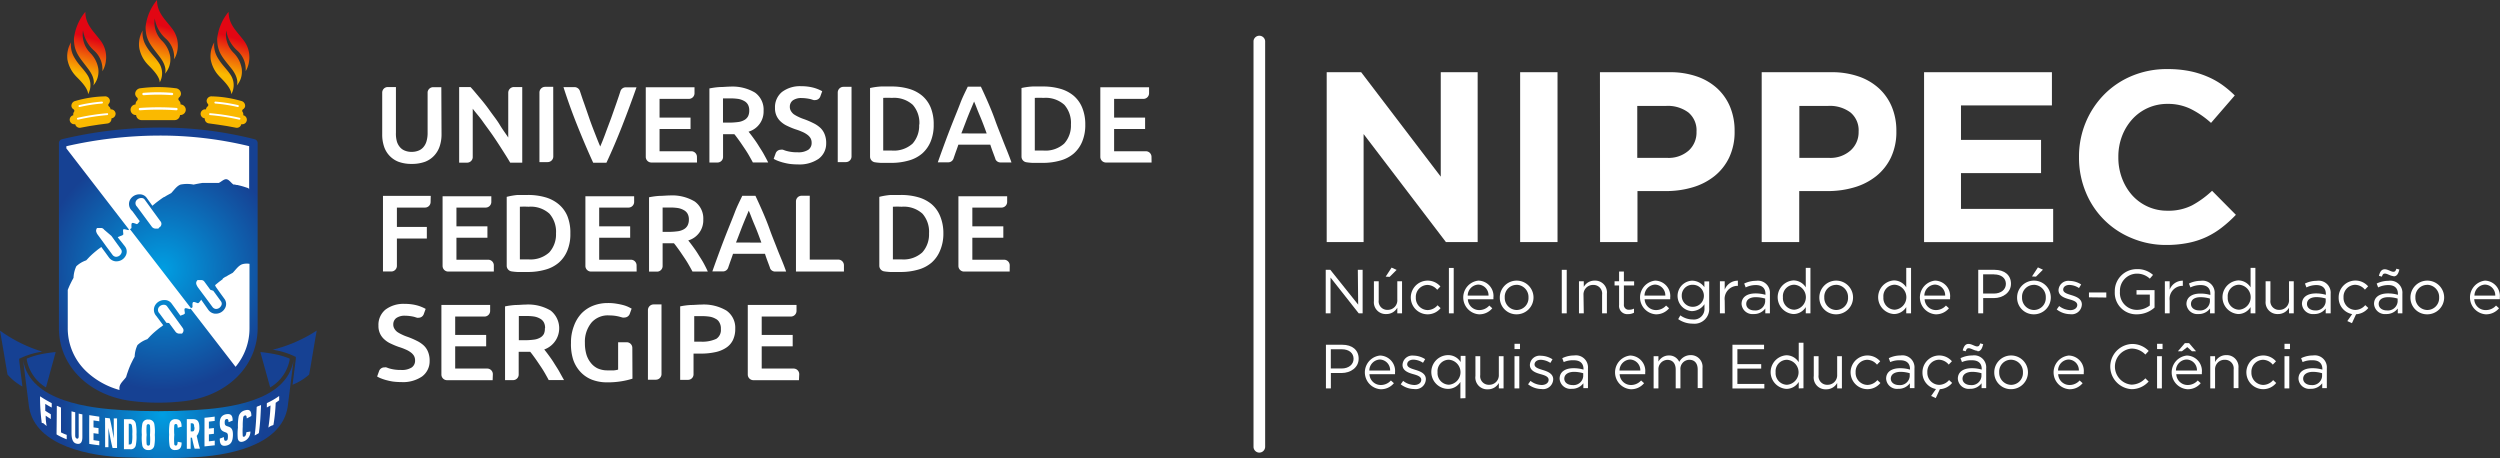 <svg xmlns="http://www.w3.org/2000/svg" xmlns:xlink="http://www.w3.org/1999/xlink" viewBox="0 0 359.03 65.79"><rect x="0" y="0" width="359.03" height="65.79" fill="#333333" stroke="none"/><defs><style>.cls-1{fill:#fff;}.cls-2{fill:url(#linear-gradient);}.cls-3{fill:url(#linear-gradient-2);}.cls-4{fill:url(#linear-gradient-3);}.cls-5{fill:url(#linear-gradient-4);}.cls-6{fill:url(#radial-gradient);}.cls-7{fill:#164193;}.cls-8{fill:url(#radial-gradient-2);}.cls-9{fill:#fab900;}.cls-10{fill:url(#linear-gradient-5);}.cls-11{fill:url(#linear-gradient-6);}</style><linearGradient id="linear-gradient" x1="21.23" y1="9.57" x2="23.2" y2="3.08" gradientUnits="userSpaceOnUse"><stop offset="0.11" stop-color="#fab900"/><stop offset="0.44" stop-color="#f17207"/><stop offset="0.91" stop-color="#e20613"/></linearGradient><linearGradient id="linear-gradient-2" x1="21.85" y1="9.75" x2="23.81" y2="3.27" xlink:href="#linear-gradient"/><linearGradient id="linear-gradient-3" x1="10.94" y1="11.27" x2="12.91" y2="4.79" xlink:href="#linear-gradient"/><linearGradient id="linear-gradient-4" x1="11.55" y1="11.46" x2="13.52" y2="4.97" xlink:href="#linear-gradient"/><radialGradient id="radial-gradient" cx="183.38" cy="194.12" r="28.88" gradientTransform="translate(-86.72 -77.79) scale(0.6)" gradientUnits="userSpaceOnUse"><stop offset="0" stop-color="#009ee2"/><stop offset="1" stop-color="#164193"/></radialGradient><radialGradient id="radial-gradient-2" cx="183.42" cy="228.8" r="24.47" xlink:href="#radial-gradient"/><linearGradient id="linear-gradient-5" x1="31.51" y1="11.27" x2="33.47" y2="4.79" xlink:href="#linear-gradient"/><linearGradient id="linear-gradient-6" x1="32.12" y1="11.46" x2="34.09" y2="4.97" xlink:href="#linear-gradient"/></defs><title>logo-nippec-ufs-branca</title><g id="Camada_2" data-name="Camada 2"><g id="Camada_1-2" data-name="Camada 1"><path class="cls-1" d="M180.86,65a.84.84,0,0,1-.84-.84V5.88a.84.84,0,0,1,1.67,0V64.17A.84.84,0,0,1,180.86,65Z"/><path class="cls-1" d="M63.41,19.26a5.34,5.34,0,0,1-.25,1.7,3.65,3.65,0,0,1-.78,1.36,3.52,3.52,0,0,1-1.33.91,5.49,5.49,0,0,1-1.92.31,5.34,5.34,0,0,1-1.91-.31A3.51,3.51,0,0,1,55.14,21a5.33,5.33,0,0,1-.25-1.7v-6a.8.8,0,0,1,.8-.8h1.17v6.56A4.17,4.17,0,0,0,57,20.33a2.21,2.21,0,0,0,.47.84,1.73,1.73,0,0,0,.72.48,2.43,2.43,0,0,0,.92.16,2.56,2.56,0,0,0,.94-.16,1.73,1.73,0,0,0,.72-.48,2.21,2.21,0,0,0,.47-.84,4.17,4.17,0,0,0,.17-1.25V13.22a.81.81,0,0,1,.8-.7h1.17Z"/><path class="cls-1" d="M75,23.36H73.27c-.34-.59-.75-1.23-1.19-1.92s-.89-1.38-1.36-2.06-1-1.37-1.44-2-1-1.23-1.39-1.77v7a.81.81,0,0,1-.81.75H65.94V12.5h1.63c.42.44.86,1,1.34,1.56s1,1.22,1.45,1.86,1,1.31,1.41,2,.86,1.27,1.22,1.83V13.31a.82.82,0,0,1,.81-.81H75Z"/><path class="cls-1" d="M79.46,22.47a.81.81,0,0,1-.81.81H77.47v-10a.82.82,0,0,1,.81-.81h1.17Z"/><path class="cls-1" d="M89.36,18.06c-.72,1.84-1.48,3.63-2.27,5.31H85.19c-.78-1.69-1.53-3.47-2.27-5.31s-1.41-3.7-2-5.55H82.5a.83.83,0,0,1,.77.53c.19.56.37,1.13.58,1.7.27.77.53,1.52.78,2.25s.53,1.45.8,2.14.52,1.33.77,1.91c.25-.58.5-1.2.75-1.89s.53-1.41.8-2.14l.8-2.27c.19-.56.39-1.13.56-1.67a.05.05,0,0,0,0,0,.8.8,0,0,1,.77-.53h1.53C90.77,14.36,90.08,16.22,89.36,18.06Z"/><path class="cls-1" d="M100.1,23.34H93.55a.81.81,0,0,1-.81-.81v-10h7v.86a.81.81,0,0,1-.78.81H94.72v2.69h4.45v1.64H94.72v3.19h4.59a.81.81,0,0,1,.78.81Z"/><path class="cls-1" d="M110.32,23.33h-2.2c-.19-.36-.41-.75-.63-1.13s-.47-.75-.7-1.09-.47-.7-.69-1-.44-.61-.64-.84l-.37,0h-1.25v3.27a.8.8,0,0,1-.8.8h-1.16V12.7a11,11,0,0,1,1.53-.2c.53,0,1-.06,1.44-.06a6.33,6.33,0,0,1,3.58.86,3,3,0,0,1,1.23,2.61,3,3,0,0,1-2.16,3c.19.23.41.52.66.86s.52.72.77,1.13.52.8.75,1.22S110.13,22.94,110.32,23.33Zm-2.72-7.44a1.67,1.67,0,0,0-.17-.83,1.32,1.32,0,0,0-.55-.55,2.6,2.6,0,0,0-.83-.3,7.4,7.4,0,0,0-1.06-.08c-.41,0-.8,0-1.16,0v3.48h.86a9.84,9.84,0,0,0,1.27-.08,2.39,2.39,0,0,0,.91-.28,1.36,1.36,0,0,0,.56-.55A1.79,1.79,0,0,0,107.6,15.89Z"/><path class="cls-1" d="M117.56,22.81a4.85,4.85,0,0,1-3,.8,9.32,9.32,0,0,1-1.22-.08,9.53,9.53,0,0,1-1-.22c-.28-.08-.53-.17-.73-.25a3.67,3.67,0,0,1-.5-.25l.28-.78a.8.8,0,0,1,.77-.53.73.73,0,0,1,.27,0l.39.14a5.66,5.66,0,0,0,1.73.23,2.6,2.6,0,0,0,1.53-.36,1.17,1.17,0,0,0,.48-1,1.33,1.33,0,0,0-.16-.67,1.75,1.75,0,0,0-.47-.5,3.38,3.38,0,0,0-.75-.42q-.42-.19-1-.37a11,11,0,0,1-1.08-.45,3.46,3.46,0,0,1-.92-.59,2.52,2.52,0,0,1-.88-2,2.83,2.83,0,0,1,1-2.3,4.29,4.29,0,0,1,2.77-.83,6.78,6.78,0,0,1,1.78.22,5.71,5.71,0,0,1,1.23.5l-.28.77,0,0a.78.78,0,0,1-.73.5.57.57,0,0,1-.23,0h0s0,0,0,0l-.42-.13a6,6,0,0,0-1.3-.16,2.09,2.09,0,0,0-1.25.33,1.12,1.12,0,0,0-.44.92,1.11,1.11,0,0,0,.16.61,1.62,1.62,0,0,0,.41.47,4.9,4.9,0,0,0,.64.36,6.08,6.08,0,0,0,.8.33,11.5,11.5,0,0,1,1.36.58,4.09,4.09,0,0,1,1,.67,2.54,2.54,0,0,1,.63.94,3.27,3.27,0,0,1,.22,1.3A2.71,2.71,0,0,1,117.56,22.81Z"/><path class="cls-1" d="M122.29,22.47a.81.81,0,0,1-.81.81h-1.17v-10a.82.82,0,0,1,.81-.81h1.17Z"/><path class="cls-1" d="M134.09,17.89a6.12,6.12,0,0,1-.44,2.44,4.63,4.63,0,0,1-1.23,1.73,5,5,0,0,1-1.94,1,9,9,0,0,1-2.5.33c-.44,0-.94,0-1.48,0a7.93,7.93,0,0,1-.88-.09h0a.82.82,0,0,1-.67-.8V12.64a10,10,0,0,1,1.59-.22q.84,0,1.5,0a8.84,8.84,0,0,1,2.48.33,5.21,5.21,0,0,1,1.92,1,4.46,4.46,0,0,1,1.23,1.72A6.31,6.31,0,0,1,134.09,17.89Zm-2.06,0a3.94,3.94,0,0,0-.94-2.83,4,4,0,0,0-3-1,11.39,11.39,0,0,0-1.25,0v7.56l.45,0,.77,0a4,4,0,0,0,3-1A3.85,3.85,0,0,0,132,17.89Z"/><path class="cls-1" d="M145.26,23.33h-1.58a.8.8,0,0,1-.7-.41l-.09-.27-.22-.59c-.16-.42-.31-.84-.45-1.28h-4.59c-.14.44-.3.86-.45,1.28-.08.25-.17.48-.25.73v0a.8.8,0,0,1-.7.52h-1.55c.41-1.16.8-2.23,1.16-3.2s.73-1.92,1.08-2.8.7-1.72,1-2.52.7-1.58,1.06-2.34h1.89c.36.77.72,1.55,1.06,2.34s.69,1.64,1,2.52.7,1.81,1.08,2.8S144.86,22.17,145.26,23.33Zm-3.56-4.16c-.33-.92-.66-1.8-1-2.59s-.58-1.49-.81-2c-.23.56-.52,1.23-.83,2s-.63,1.66-1,2.58Z"/><path class="cls-1" d="M155.86,17.89a6.12,6.12,0,0,1-.44,2.44,4.63,4.63,0,0,1-1.23,1.73,5,5,0,0,1-1.94,1,9,9,0,0,1-2.5.33c-.44,0-.94,0-1.48,0a7.93,7.93,0,0,1-.88-.09h0a.82.82,0,0,1-.69-.8V12.64a10,10,0,0,1,1.59-.22q.84,0,1.5,0a8.84,8.84,0,0,1,2.48.33,5.21,5.21,0,0,1,1.92,1,4.46,4.46,0,0,1,1.23,1.72A6.31,6.31,0,0,1,155.86,17.89Zm-2.06,0a3.94,3.94,0,0,0-.94-2.83,4,4,0,0,0-3-1,11.39,11.39,0,0,0-1.25,0v7.56l.45,0,.77,0a4,4,0,0,0,3-1A3.85,3.85,0,0,0,153.8,17.89Z"/><path class="cls-1" d="M165.38,23.34h-6.55a.81.81,0,0,1-.81-.81v-10h7v.86a.81.81,0,0,1-.78.81H160v2.69h4.45v1.64H160v3.19h4.59a.81.81,0,0,1,.78.81Z"/><path class="cls-1" d="M61.84,29a.8.8,0,0,1-.8.81H57v2.78H61.3v1.67H57v3.92a.81.81,0,0,1-.81.81H55V28.13h6.86Z"/><path class="cls-1" d="M70.92,39H64.37a.81.81,0,0,1-.81-.81v-10h7V29a.81.81,0,0,1-.78.81H65.55v2.69H70v1.64H65.55V37.3h4.59a.81.81,0,0,1,.78.81Z"/><path class="cls-1" d="M81.91,33.52A6.12,6.12,0,0,1,81.47,36a4.63,4.63,0,0,1-1.23,1.73,5,5,0,0,1-1.94,1,9,9,0,0,1-2.5.33c-.44,0-.94,0-1.48,0a7.93,7.93,0,0,1-.88-.09h0a.82.82,0,0,1-.67-.8V28.27A10,10,0,0,1,74.33,28q.84,0,1.5,0a8.84,8.84,0,0,1,2.48.33,5.21,5.21,0,0,1,1.92,1A4.46,4.46,0,0,1,81.47,31,6.31,6.31,0,0,1,81.91,33.52Zm-2.06,0a3.94,3.94,0,0,0-.94-2.83,4,4,0,0,0-3-1,11.39,11.39,0,0,0-1.25,0v7.56l.45,0,.77,0a4,4,0,0,0,3-1A3.85,3.85,0,0,0,79.85,33.52Z"/><path class="cls-1" d="M91.43,39H84.88a.81.81,0,0,1-.81-.81v-10h7V29a.81.81,0,0,1-.78.81H86.05v2.69H90.5v1.64H86.05V37.3h4.59a.81.81,0,0,1,.78.81Z"/><path class="cls-1" d="M101.65,39h-2.2c-.19-.36-.41-.75-.63-1.13s-.47-.75-.7-1.09-.47-.7-.69-1-.44-.61-.64-.84l-.37,0H95.16v3.27a.8.8,0,0,1-.8.8H93.21V28.33a11,11,0,0,1,1.53-.2c.53,0,1-.06,1.44-.06a6.33,6.33,0,0,1,3.58.86A3,3,0,0,1,101,31.53a3,3,0,0,1-2.16,3c.19.23.41.52.66.86s.52.72.77,1.13.52.8.75,1.22S101.46,38.57,101.65,39Zm-2.72-7.44a1.67,1.67,0,0,0-.17-.83,1.32,1.32,0,0,0-.55-.55,2.6,2.6,0,0,0-.83-.3,7.4,7.4,0,0,0-1.06-.08c-.41,0-.8,0-1.16,0V33.3H96a9.84,9.84,0,0,0,1.27-.08,2.39,2.39,0,0,0,.91-.28,1.36,1.36,0,0,0,.56-.55A1.79,1.79,0,0,0,98.93,31.52Z"/><path class="cls-1" d="M112.9,39h-1.58a.8.8,0,0,1-.7-.41l-.09-.27-.22-.59c-.16-.42-.31-.84-.45-1.28h-4.59c-.14.44-.3.86-.45,1.28-.08.25-.17.48-.25.73v0a.8.8,0,0,1-.7.52H102.3c.41-1.16.8-2.23,1.16-3.2s.73-1.92,1.08-2.8.7-1.72,1-2.52.7-1.58,1.06-2.34h1.89c.36.77.72,1.55,1.06,2.34s.69,1.64,1,2.52.7,1.81,1.08,2.8S112.49,37.8,112.9,39Zm-3.56-4.16c-.33-.92-.66-1.8-1-2.59s-.58-1.49-.81-2c-.23.56-.52,1.23-.83,2s-.63,1.66-1,2.58Z"/><path class="cls-1" d="M121.2,39h-6.89V28.92a.81.81,0,0,1,.81-.81h1.17v9.17h4.13a.82.82,0,0,1,.78.81Z"/><path class="cls-1" d="M135.48,33.52A6.12,6.12,0,0,1,135,36a4.63,4.63,0,0,1-1.23,1.73,5,5,0,0,1-1.94,1,9,9,0,0,1-2.5.33c-.44,0-.94,0-1.48,0a7.93,7.93,0,0,1-.88-.09h0a.82.82,0,0,1-.69-.8V28.27A10,10,0,0,1,127.9,28q.84,0,1.5,0a8.84,8.84,0,0,1,2.48.33,5.21,5.21,0,0,1,1.92,1A4.46,4.46,0,0,1,135,31,6.31,6.31,0,0,1,135.48,33.52Zm-2.06,0a3.94,3.94,0,0,0-.94-2.83,4,4,0,0,0-3-1,11.39,11.39,0,0,0-1.25,0v7.56l.45,0,.77,0a4,4,0,0,0,3-1A3.85,3.85,0,0,0,133.42,33.52Z"/><path class="cls-1" d="M145,39h-6.55a.81.81,0,0,1-.81-.81v-10h7V29a.81.81,0,0,1-.78.81h-4.22v2.69h4.45v1.64h-4.45V37.3h4.59a.81.81,0,0,1,.78.81Z"/><path class="cls-1" d="M60.61,54.07a4.85,4.85,0,0,1-3,.8,9.32,9.32,0,0,1-1.22-.08,9.53,9.53,0,0,1-1-.22c-.28-.08-.53-.17-.73-.25a3.67,3.67,0,0,1-.5-.25l.28-.78a.8.8,0,0,1,.77-.53.73.73,0,0,1,.27,0l.39.14a5.66,5.66,0,0,0,1.73.23,2.6,2.6,0,0,0,1.53-.36,1.17,1.17,0,0,0,.48-1,1.33,1.33,0,0,0-.16-.67,1.75,1.75,0,0,0-.47-.5,3.38,3.38,0,0,0-.75-.42q-.42-.19-1-.37a11,11,0,0,1-1.08-.45,3.46,3.46,0,0,1-.92-.59,2.52,2.52,0,0,1-.88-2,2.83,2.83,0,0,1,1-2.3,4.29,4.29,0,0,1,2.77-.83,6.78,6.78,0,0,1,1.78.22,5.71,5.71,0,0,1,1.23.5l-.28.77,0,0a.78.78,0,0,1-.73.5.57.57,0,0,1-.23,0h0s0,0,0,0l-.42-.13a6,6,0,0,0-1.3-.16,2.09,2.09,0,0,0-1.25.33,1.12,1.12,0,0,0-.44.92,1.11,1.11,0,0,0,.16.61,1.62,1.62,0,0,0,.41.47,4.9,4.9,0,0,0,.64.36,6.08,6.08,0,0,0,.8.33,11.5,11.5,0,0,1,1.36.58,4.09,4.09,0,0,1,1,.67,2.54,2.54,0,0,1,.63.94,3.27,3.27,0,0,1,.22,1.3A2.71,2.71,0,0,1,60.61,54.07Z"/><path class="cls-1" d="M70.75,54.6H64.2a.81.81,0,0,1-.81-.81v-10h7v.86a.81.81,0,0,1-.78.81H65.37V48.1h4.45v1.64H65.37v3.19H70a.81.81,0,0,1,.78.81Z"/><path class="cls-1" d="M81,54.58h-2.2c-.19-.36-.41-.75-.63-1.13s-.47-.75-.7-1.09-.47-.7-.69-1-.44-.61-.64-.84l-.37,0H74.49v3.27a.8.8,0,0,1-.8.8H72.53V44a11,11,0,0,1,1.53-.2c.53,0,1-.06,1.44-.06a6.33,6.33,0,0,1,3.58.86,3.24,3.24,0,0,1-.92,5.59c.19.23.41.52.66.86s.52.72.77,1.13.52.8.75,1.22S80.78,54.19,81,54.58Zm-2.72-7.44a1.67,1.67,0,0,0-.17-.83,1.32,1.32,0,0,0-.55-.55,2.6,2.6,0,0,0-.83-.3,7.4,7.4,0,0,0-1.06-.08c-.41,0-.8,0-1.16,0v3.48h.86a9.84,9.84,0,0,0,1.27-.08,2.39,2.39,0,0,0,.91-.28,1.36,1.36,0,0,0,.56-.55A1.79,1.79,0,0,0,78.25,47.15Z"/><path class="cls-1" d="M90.83,54.38a10.59,10.59,0,0,1-1.38.34,12.11,12.11,0,0,1-2.25.19,6,6,0,0,1-2.16-.37,4.49,4.49,0,0,1-1.66-1.11,4.85,4.85,0,0,1-1.06-1.77A7.23,7.23,0,0,1,82,49.24a6.5,6.5,0,0,1,.42-2.42A5.21,5.21,0,0,1,83.52,45a4.74,4.74,0,0,1,1.69-1.11,5.78,5.78,0,0,1,2.08-.37,7,7,0,0,1,1.34.11,9.33,9.33,0,0,1,1,.22,4.55,4.55,0,0,1,.69.27l.39.2-.28.78,0,0a.82.82,0,0,1-.75.5.76.76,0,0,1-.28,0L89,45.49a5.65,5.65,0,0,0-1.47-.19,3.13,3.13,0,0,0-2.56,1A4.3,4.3,0,0,0,84,49.24a5.75,5.75,0,0,0,.2,1.61,3.5,3.5,0,0,0,.64,1.25,2.8,2.8,0,0,0,1,.81,3.44,3.44,0,0,0,1.45.28c.34,0,.64,0,.89,0a3.35,3.35,0,0,0,.59-.11V49.15H90a.81.81,0,0,1,.81.81Z"/><path class="cls-1" d="M95,53.72a.81.81,0,0,1-.81.81H93.05v-10a.82.82,0,0,1,.81-.81H95Z"/><path class="cls-1" d="M105.59,47.22a3.62,3.62,0,0,1-.34,1.63,2.77,2.77,0,0,1-1,1.11,4.44,4.44,0,0,1-1.56.62,9.42,9.42,0,0,1-2.09.2h-1v3a.79.79,0,0,1-.8.77H97.68V44a10.13,10.13,0,0,1,1.52-.2c.55,0,1.06-.06,1.53-.06a6.39,6.39,0,0,1,3.59.86A3,3,0,0,1,105.59,47.22Zm-2.06,0a1.69,1.69,0,0,0-.2-.88,1.23,1.23,0,0,0-.56-.56,2.57,2.57,0,0,0-.84-.3,7.35,7.35,0,0,0-1-.08c-.5,0-.91,0-1.23,0v3.67h1a4.75,4.75,0,0,0,2.17-.41A1.5,1.5,0,0,0,103.52,47.21Z"/><path class="cls-1" d="M114.74,54.6H108.2a.81.81,0,0,1-.81-.81v-10h7v.86a.81.81,0,0,1-.78.81h-4.22V48.1h4.45v1.64h-4.45v3.19H114a.81.81,0,0,1,.78.81Z"/><path class="cls-1" d="M190.53,10.37h4.95l11.43,15v-15h5.3V34.76h-4.56L195.83,19.25V34.76h-5.3Z"/><path class="cls-1" d="M218.31,10.37h5.37V34.76h-5.37Z"/><path class="cls-1" d="M229.77,10.37h10a11.73,11.73,0,0,1,3.92.61,8.32,8.32,0,0,1,2.93,1.72,7.54,7.54,0,0,1,1.85,2.67,8.86,8.86,0,0,1,.64,3.43v.07a8.55,8.55,0,0,1-.77,3.73,7.61,7.61,0,0,1-2.11,2.68,9.13,9.13,0,0,1-3.14,1.62,13.29,13.29,0,0,1-3.85.54h-4.08v7.32h-5.37Zm9.62,12.3a4.36,4.36,0,0,0,3.14-1.06A3.49,3.49,0,0,0,243.64,19V18.9a3.33,3.33,0,0,0-1.17-2.75,4.94,4.94,0,0,0-3.19-.94h-4.15v7.46Z"/><path class="cls-1" d="M253,10.37h10a11.73,11.73,0,0,1,3.92.61,8.32,8.32,0,0,1,2.93,1.72,7.54,7.54,0,0,1,1.85,2.67,8.86,8.86,0,0,1,.64,3.43v.07a8.55,8.55,0,0,1-.77,3.73,7.61,7.61,0,0,1-2.11,2.68,9.13,9.13,0,0,1-3.14,1.62,13.29,13.29,0,0,1-3.85.54h-4.08v7.32H253Zm9.62,12.3a4.36,4.36,0,0,0,3.14-1.06A3.49,3.49,0,0,0,266.92,19V18.9a3.33,3.33,0,0,0-1.17-2.75,4.94,4.94,0,0,0-3.19-.94h-4.15v7.46Z"/><path class="cls-1" d="M276.32,10.37h18.36v4.77H281.62v4.95h11.5v4.77h-11.5V30h13.24v4.77H276.32Z"/><path class="cls-1" d="M311.1,35.18a12.63,12.63,0,0,1-5-1,12,12,0,0,1-6.59-6.66,12.85,12.85,0,0,1-.94-4.91v-.07a12.72,12.72,0,0,1,.94-4.9,12.58,12.58,0,0,1,2.61-4,12.11,12.11,0,0,1,4-2.72,13,13,0,0,1,5.16-1,16.15,16.15,0,0,1,3.12.28A13,13,0,0,1,317,11a11.14,11.14,0,0,1,2.13,1.18,14.41,14.41,0,0,1,1.81,1.53l-3.41,3.94a12.94,12.94,0,0,0-2.91-2,7.41,7.41,0,0,0-3.33-.73,6.8,6.8,0,0,0-2.84.59,6.72,6.72,0,0,0-2.25,1.64,7.63,7.63,0,0,0-1.46,2.42,8.23,8.23,0,0,0-.52,2.94v.07a8.37,8.37,0,0,0,.52,3A7.75,7.75,0,0,0,306.17,28a6.71,6.71,0,0,0,5.1,2.26,7.47,7.47,0,0,0,3.54-.77,13.72,13.72,0,0,0,2.87-2.09l3.42,3.45a17.66,17.66,0,0,1-2,1.81A11.59,11.59,0,0,1,316.94,34a11.46,11.46,0,0,1-2.63.87A15.88,15.88,0,0,1,311.1,35.18Z"/><path class="cls-1" d="M195,38.75h.69V45h-.56l-4.05-5.14V45h-.69V38.75h.66l4,5Z"/><path class="cls-1" d="M200.67,40.39h.68V45h-.68v-.81a1.77,1.77,0,0,1-1.59.91,1.69,1.69,0,0,1-1.77-1.86V40.39H198V43.1a1.23,1.23,0,0,0,1.28,1.4A1.37,1.37,0,0,0,200.67,43ZM199,39.73l.85-1.3.72.33-1,1Z"/><path class="cls-1" d="M205,45.14a2.42,2.42,0,1,1,1.86-4l-.46.48a1.87,1.87,0,0,0-1.41-.7,1.71,1.71,0,0,0-1.66,1.8,1.73,1.73,0,0,0,1.7,1.81,1.91,1.91,0,0,0,1.42-.69l.44.41A2.39,2.39,0,0,1,205,45.14Z"/><path class="cls-1" d="M208.08,45V38.48h.69V45Z"/><path class="cls-1" d="M212.42,44.53a1.92,1.92,0,0,0,1.46-.65l.43.39a2.39,2.39,0,0,1-1.91.87,2.43,2.43,0,0,1-.09-4.84,2.21,2.21,0,0,1,2.16,2.46,1.87,1.87,0,0,1,0,.22h-3.67A1.62,1.62,0,0,0,212.42,44.53Zm1.35-2.08a1.53,1.53,0,0,0-1.48-1.58,1.6,1.6,0,0,0-1.51,1.58Z"/><path class="cls-1" d="M217.79,45.14a2.38,2.38,0,0,1-2.4-2.41,2.42,2.42,0,1,1,2.4,2.41Zm0-4.23a1.7,1.7,0,0,0-1.69,1.8,1.74,1.74,0,0,0,1.71,1.81,1.71,1.71,0,0,0,1.7-1.79A1.75,1.75,0,0,0,217.79,40.9Z"/><path class="cls-1" d="M225,38.75V45h-.71V38.75Z"/><path class="cls-1" d="M227.45,45h-.69V40.39h.69v.81A1.75,1.75,0,0,1,229,40.3a1.69,1.69,0,0,1,1.77,1.86V45h-.69V42.32a1.24,1.24,0,0,0-1.28-1.4,1.36,1.36,0,0,0-1.39,1.45Z"/><path class="cls-1" d="M233.21,43.71a.69.69,0,0,0,.78.77,1.45,1.45,0,0,0,.67-.16v.59a1.74,1.74,0,0,1-.83.2,1.18,1.18,0,0,1-1.31-1.31V41h-.65v-.61h.65V39h.69v1.4h1.47V41h-1.47Z"/><path class="cls-1" d="M237.81,44.53a1.92,1.92,0,0,0,1.46-.65l.43.39a2.39,2.39,0,0,1-1.91.87,2.43,2.43,0,0,1-.09-4.84,2.21,2.21,0,0,1,2.16,2.46,1.87,1.87,0,0,1,0,.22h-3.67A1.62,1.62,0,0,0,237.81,44.53Zm1.35-2.08a1.53,1.53,0,0,0-1.48-1.58,1.6,1.6,0,0,0-1.51,1.58Z"/><path class="cls-1" d="M243.12,46.48a3.63,3.63,0,0,1-2.11-.65l.31-.54a3,3,0,0,0,1.78.59,1.52,1.52,0,0,0,1.68-1.65v-.55a2.2,2.2,0,0,1-1.82,1,2.19,2.19,0,0,1,0-4.37,2.17,2.17,0,0,1,1.81.93v-.83h.69v3.83A2.11,2.11,0,0,1,243.12,46.48Zm0-5.58a1.53,1.53,0,0,0-1.6,1.57,1.56,1.56,0,0,0,1.6,1.59,1.58,1.58,0,1,0,0-3.16Z"/><path class="cls-1" d="M247.71,45H247V40.39h.69V41.6a2,2,0,0,1,1.89-1.29v.74h-.05a1.87,1.87,0,0,0-1.84,2.12Z"/><path class="cls-1" d="M250.7,41.28l-.21-.56a3.83,3.83,0,0,1,1.69-.39,1.73,1.73,0,0,1,2,1.86V45h-.66v-.7a2,2,0,0,1-1.68.8,1.56,1.56,0,0,1-1.73-1.45c0-1,.81-1.51,2-1.51a4.93,4.93,0,0,1,1.43.2V42.2c0-.83-.51-1.26-1.38-1.26A3.23,3.23,0,0,0,250.7,41.28Zm.08,2.37c0,.59.54.93,1.17.93a1.4,1.4,0,0,0,1.55-1.25v-.45a4.83,4.83,0,0,0-1.36-.2C251.26,42.68,250.78,43.06,250.78,43.65Z"/><path class="cls-1" d="M259.33,45V44.1a2.08,2.08,0,0,1-1.77,1,2.42,2.42,0,0,1,0-4.83,2.09,2.09,0,0,1,1.77,1v-2.8H260V45Zm-1.65-4.11a1.64,1.64,0,0,0-1.63,1.79,1.67,1.67,0,0,0,1.63,1.8,1.8,1.8,0,0,0,0-3.59Z"/><path class="cls-1" d="M263.68,45.14a2.38,2.38,0,0,1-2.4-2.41,2.42,2.42,0,1,1,2.4,2.41Zm0-4.23a1.7,1.7,0,0,0-1.69,1.8,1.74,1.74,0,0,0,1.71,1.81,1.71,1.71,0,0,0,1.7-1.79A1.75,1.75,0,0,0,263.68,40.9Z"/><path class="cls-1" d="M273.76,45V44.1a2.08,2.08,0,0,1-1.77,1,2.42,2.42,0,0,1,0-4.83,2.09,2.09,0,0,1,1.77,1v-2.8h.69V45Zm-1.65-4.11a1.64,1.64,0,0,0-1.63,1.79,1.67,1.67,0,0,0,1.63,1.8,1.8,1.8,0,0,0,0-3.59Z"/><path class="cls-1" d="M278,44.53a1.92,1.92,0,0,0,1.46-.65l.43.39a2.39,2.39,0,0,1-1.91.87,2.43,2.43,0,0,1-.09-4.84,2.21,2.21,0,0,1,2.16,2.46,1.87,1.87,0,0,1,0,.22H276.4A1.62,1.62,0,0,0,278,44.53Zm1.35-2.08a1.53,1.53,0,0,0-1.48-1.58,1.6,1.6,0,0,0-1.51,1.58Z"/><path class="cls-1" d="M286.33,42.81h-1.52V45h-.71V38.75h2.35c1.42,0,2.35.75,2.35,2S287.67,42.81,286.33,42.81Zm.06-3.41h-1.59v2.76h1.55c1,0,1.72-.56,1.72-1.39S287.41,39.41,286.39,39.41Z"/><path class="cls-1" d="M292.08,45.14a2.38,2.38,0,0,1-2.4-2.41,2.42,2.42,0,1,1,2.4,2.41Zm0-4.23a1.7,1.7,0,0,0-1.69,1.8,1.74,1.74,0,0,0,1.71,1.81,1.71,1.71,0,0,0,1.7-1.79A1.75,1.75,0,0,0,292.08,40.9Zm-.26-1.21.85-1.3.72.33-1,1Z"/><path class="cls-1" d="M297.29,45.12a3.19,3.19,0,0,1-1.92-.68l.35-.49a2.71,2.71,0,0,0,1.6.59c.56,0,1-.29,1-.74v0c0-.47-.55-.65-1.16-.82s-1.53-.46-1.53-1.31v0a1.4,1.4,0,0,1,1.58-1.33,3.17,3.17,0,0,1,1.67.51l-.31.52a2.62,2.62,0,0,0-1.37-.45c-.55,0-.9.29-.9.67v0c0,.44.57.61,1.19.8s1.49.49,1.49,1.33v0A1.46,1.46,0,0,1,297.29,45.12Z"/><path class="cls-1" d="M300,42.7V42h2.49v.73Z"/><path class="cls-1" d="M306.9,45.14a3.08,3.08,0,0,1-3.19-3.24,3.15,3.15,0,0,1,3.15-3.25,3.31,3.31,0,0,1,2.34.83l-.46.54a2.67,2.67,0,0,0-1.91-.72,2.45,2.45,0,0,0-2.38,2.58,2.43,2.43,0,0,0,2.48,2.62,3,3,0,0,0,1.81-.63V42.31h-1.91v-.64h2.59v2.5A3.8,3.8,0,0,1,306.9,45.14Z"/><path class="cls-1" d="M311.59,45h-.69V40.39h.69V41.6a2,2,0,0,1,1.89-1.29v.74h-.05a1.87,1.87,0,0,0-1.84,2.12Z"/><path class="cls-1" d="M314.57,41.28l-.21-.56a3.83,3.83,0,0,1,1.69-.39,1.73,1.73,0,0,1,2,1.86V45h-.66v-.7a2,2,0,0,1-1.68.8A1.56,1.56,0,0,1,314,43.67c0-1,.81-1.51,2-1.51a4.93,4.93,0,0,1,1.43.2V42.2c0-.83-.51-1.26-1.38-1.26A3.23,3.23,0,0,0,314.57,41.28Zm.08,2.37c0,.59.54.93,1.17.93a1.4,1.4,0,0,0,1.55-1.25v-.45a4.83,4.83,0,0,0-1.36-.2C315.14,42.68,314.65,43.06,314.65,43.65Z"/><path class="cls-1" d="M323.21,45V44.1a2.08,2.08,0,0,1-1.77,1,2.42,2.42,0,0,1,0-4.83,2.09,2.09,0,0,1,1.77,1v-2.8h.69V45Zm-1.65-4.11a1.64,1.64,0,0,0-1.63,1.79,1.67,1.67,0,0,0,1.63,1.8,1.8,1.8,0,0,0,0-3.59Z"/><path class="cls-1" d="M328.73,40.39h.68V45h-.68v-.81a1.77,1.77,0,0,1-1.59.91,1.69,1.69,0,0,1-1.77-1.86V40.39h.69V43.1a1.23,1.23,0,0,0,1.28,1.4A1.37,1.37,0,0,0,328.73,43Z"/><path class="cls-1" d="M331.23,41.28l-.21-.56a3.83,3.83,0,0,1,1.69-.39,1.73,1.73,0,0,1,2,1.86V45H334v-.7a2,2,0,0,1-1.68.8,1.56,1.56,0,0,1-1.73-1.45c0-1,.81-1.51,2-1.51a4.93,4.93,0,0,1,1.43.2V42.2c0-.83-.51-1.26-1.38-1.26A3.23,3.23,0,0,0,331.23,41.28Zm.08,2.37c0,.59.54.93,1.17.93A1.4,1.4,0,0,0,334,43.32v-.45a4.83,4.83,0,0,0-1.36-.2C331.79,42.68,331.31,43.06,331.31,43.65Z"/><path class="cls-1" d="M335.86,42.72a2.41,2.41,0,0,1,4.23-1.6l-.46.48a1.87,1.87,0,0,0-1.41-.7,1.71,1.71,0,0,0-1.66,1.8,1.73,1.73,0,0,0,1.7,1.81,1.91,1.91,0,0,0,1.42-.69l.44.41a2.43,2.43,0,0,1-1.76.9l-.59,1.28-.67-.3.7-1A2.37,2.37,0,0,1,335.86,42.72Z"/><path class="cls-1" d="M341.53,41.28l-.21-.56a3.83,3.83,0,0,1,1.69-.39,1.73,1.73,0,0,1,2,1.86V45h-.66v-.7a2,2,0,0,1-1.68.8,1.56,1.56,0,0,1-1.73-1.45c0-1,.81-1.51,2-1.51a4.93,4.93,0,0,1,1.43.2V42.2c0-.83-.51-1.26-1.38-1.26A3.23,3.23,0,0,0,341.53,41.28Zm.08,2.37c0,.59.54.93,1.17.93a1.4,1.4,0,0,0,1.55-1.25v-.45a4.83,4.83,0,0,0-1.36-.2C342.1,42.68,341.61,43.06,341.61,43.65Zm2.12-4c-.4,0-.9-.36-1.2-.36s-.33.12-.47.44l-.42-.12c.18-.67.42-.94.85-.94s.9.36,1.2.36.33-.12.47-.44l.42.12C344.4,39.43,344.16,39.69,343.73,39.69Z"/><path class="cls-1" d="M348.57,45.14a2.38,2.38,0,0,1-2.4-2.41,2.42,2.42,0,1,1,2.4,2.41Zm0-4.23a1.7,1.7,0,0,0-1.69,1.8,1.74,1.74,0,0,0,1.71,1.81,1.71,1.71,0,0,0,1.7-1.79A1.75,1.75,0,0,0,348.57,40.9Z"/><path class="cls-1" d="M357,44.53a1.92,1.92,0,0,0,1.46-.65l.43.39a2.39,2.39,0,0,1-1.91.87,2.43,2.43,0,0,1-.09-4.84A2.21,2.21,0,0,1,359,42.75a1.87,1.87,0,0,1,0,.22h-3.67A1.62,1.62,0,0,0,357,44.53Zm1.35-2.08a1.53,1.53,0,0,0-1.48-1.58,1.6,1.6,0,0,0-1.51,1.58Z"/><path class="cls-1" d="M192.65,53.57h-1.52v2.21h-.71V49.51h2.35c1.42,0,2.35.75,2.35,2S194,53.57,192.65,53.57Zm.06-3.41h-1.59v2.76h1.55c1,0,1.72-.56,1.72-1.39S193.73,50.16,192.71,50.16Z"/><path class="cls-1" d="M198.29,55.29a1.92,1.92,0,0,0,1.46-.65l.43.39a2.39,2.39,0,0,1-1.91.87,2.43,2.43,0,0,1-.09-4.84,2.21,2.21,0,0,1,2.16,2.46,1.87,1.87,0,0,1,0,.22h-3.67A1.62,1.62,0,0,0,198.29,55.29Zm1.35-2.08a1.53,1.53,0,0,0-1.48-1.58,1.6,1.6,0,0,0-1.51,1.58Z"/><path class="cls-1" d="M203.08,55.87a3.19,3.19,0,0,1-1.92-.68l.35-.49a2.71,2.71,0,0,0,1.6.59c.56,0,1-.29,1-.74v0c0-.47-.55-.65-1.16-.82s-1.53-.46-1.53-1.31v0A1.4,1.4,0,0,1,203,51.07a3.17,3.17,0,0,1,1.67.51l-.31.52a2.62,2.62,0,0,0-1.37-.45c-.55,0-.9.29-.9.67v0c0,.44.57.61,1.19.8s1.49.49,1.49,1.33v0A1.46,1.46,0,0,1,203.08,55.87Z"/><path class="cls-1" d="M209.73,57.21V54.85a2.08,2.08,0,0,1-1.77,1A2.42,2.42,0,0,1,208,51a2.09,2.09,0,0,1,1.77,1v-.89h.69v6.07Zm-1.65-5.55a1.64,1.64,0,0,0-1.63,1.79,1.67,1.67,0,0,0,1.63,1.8,1.8,1.8,0,0,0,0-3.59Z"/><path class="cls-1" d="M215.25,51.15h.68v4.63h-.68V55a1.77,1.77,0,0,1-1.59.91A1.69,1.69,0,0,1,211.89,54V51.15h.69v2.71a1.23,1.23,0,0,0,1.28,1.4,1.37,1.37,0,0,0,1.39-1.45Z"/><path class="cls-1" d="M217.5,50.13v-.76h.79v.76Zm0,5.65V51.15h.69v4.63Z"/><path class="cls-1" d="M221.37,55.87a3.19,3.19,0,0,1-1.92-.68l.35-.49a2.71,2.71,0,0,0,1.6.59c.56,0,1-.29,1-.74v0c0-.47-.55-.65-1.16-.82s-1.53-.46-1.53-1.31v0a1.4,1.4,0,0,1,1.58-1.33,3.17,3.17,0,0,1,1.67.51l-.31.52a2.62,2.62,0,0,0-1.37-.45c-.55,0-.9.29-.9.67v0c0,.44.57.61,1.19.8s1.49.49,1.49,1.33v0A1.46,1.46,0,0,1,221.37,55.87Z"/><path class="cls-1" d="M224.57,52l-.21-.56a3.83,3.83,0,0,1,1.69-.39,1.73,1.73,0,0,1,2,1.86v2.83h-.66v-.7a2,2,0,0,1-1.68.8,1.56,1.56,0,0,1-1.73-1.45c0-1,.81-1.51,2-1.51a4.93,4.93,0,0,1,1.43.2V53c0-.83-.51-1.26-1.38-1.26A3.23,3.23,0,0,0,224.57,52Zm.08,2.37c0,.59.54.93,1.17.93a1.4,1.4,0,0,0,1.55-1.25v-.45a4.83,4.83,0,0,0-1.36-.2C225.13,53.43,224.65,53.81,224.65,54.4Z"/><path class="cls-1" d="M234.22,55.29a1.92,1.92,0,0,0,1.46-.65l.43.39a2.39,2.39,0,0,1-1.91.87,2.43,2.43,0,0,1-.09-4.84,2.21,2.21,0,0,1,2.16,2.46,1.87,1.87,0,0,1,0,.22h-3.67A1.62,1.62,0,0,0,234.22,55.29Zm1.35-2.08a1.53,1.53,0,0,0-1.48-1.58,1.6,1.6,0,0,0-1.51,1.58Z"/><path class="cls-1" d="M242.78,51a1.67,1.67,0,0,1,1.72,1.86v2.87h-.69V53.07c0-.9-.45-1.4-1.2-1.4a1.3,1.3,0,0,0-1.28,1.43v2.67h-.68V53.06c0-.87-.46-1.38-1.19-1.38a1.34,1.34,0,0,0-1.29,1.46v2.64h-.69V51.15h.69v.78a1.69,1.69,0,0,1,1.5-.88,1.57,1.57,0,0,1,1.49.92A1.85,1.85,0,0,1,242.78,51Z"/><path class="cls-1" d="M253.34,50.15h-3.83v2.14h3.42v.65h-3.42v2.2h3.87v.65H248.8V49.51h4.54Z"/><path class="cls-1" d="M258.32,55.78v-.93a2.08,2.08,0,0,1-1.77,1,2.42,2.42,0,0,1,0-4.83,2.09,2.09,0,0,1,1.77,1v-2.8H259v6.54Zm-1.65-4.11A1.64,1.64,0,0,0,255,53.46a1.67,1.67,0,0,0,1.63,1.8,1.8,1.8,0,0,0,0-3.59Z"/><path class="cls-1" d="M263.84,51.15h.68v4.63h-.68V55a1.77,1.77,0,0,1-1.59.91A1.69,1.69,0,0,1,260.48,54V51.15h.69v2.71a1.23,1.23,0,0,0,1.28,1.4,1.37,1.37,0,0,0,1.39-1.45Z"/><path class="cls-1" d="M268.16,55.89a2.42,2.42,0,1,1,1.86-4l-.46.48a1.87,1.87,0,0,0-1.41-.7,1.71,1.71,0,0,0-1.66,1.8,1.73,1.73,0,0,0,1.7,1.81,1.91,1.91,0,0,0,1.42-.69l.44.41A2.39,2.39,0,0,1,268.16,55.89Z"/><path class="cls-1" d="M271.46,52l-.21-.56a3.83,3.83,0,0,1,1.69-.39,1.73,1.73,0,0,1,2,1.86v2.83h-.66v-.7a2,2,0,0,1-1.68.8,1.56,1.56,0,0,1-1.73-1.45c0-1,.81-1.51,2-1.51a4.93,4.93,0,0,1,1.43.2V53c0-.83-.51-1.26-1.38-1.26A3.23,3.23,0,0,0,271.46,52Zm.08,2.37c0,.59.54.93,1.17.93a1.4,1.4,0,0,0,1.55-1.25v-.45a4.83,4.83,0,0,0-1.36-.2C272,53.43,271.54,53.81,271.54,54.4Z"/><path class="cls-1" d="M276.09,53.48a2.41,2.41,0,0,1,4.23-1.6l-.46.48a1.87,1.87,0,0,0-1.41-.7,1.71,1.71,0,0,0-1.66,1.8,1.73,1.73,0,0,0,1.7,1.81,1.91,1.91,0,0,0,1.42-.69l.44.41a2.43,2.43,0,0,1-1.76.9L278,57.17l-.67-.3.7-1A2.37,2.37,0,0,1,276.09,53.48Z"/><path class="cls-1" d="M281.76,52l-.21-.56a3.83,3.83,0,0,1,1.69-.39,1.73,1.73,0,0,1,2,1.86v2.83h-.66v-.7a2,2,0,0,1-1.68.8,1.56,1.56,0,0,1-1.73-1.45c0-1,.81-1.51,2-1.51a4.93,4.93,0,0,1,1.43.2V53c0-.83-.51-1.26-1.38-1.26A3.23,3.23,0,0,0,281.76,52Zm.08,2.37c0,.59.54.93,1.17.93a1.4,1.4,0,0,0,1.55-1.25v-.45a4.83,4.83,0,0,0-1.36-.2C282.33,53.43,281.84,53.81,281.84,54.4Zm2.12-4c-.4,0-.9-.36-1.2-.36s-.33.12-.47.44l-.42-.12c.18-.67.42-.94.85-.94s.9.36,1.2.36.33-.12.47-.44l.42.12C284.63,50.18,284.39,50.45,284,50.45Z"/><path class="cls-1" d="M288.8,55.89a2.38,2.38,0,0,1-2.4-2.41,2.42,2.42,0,1,1,2.4,2.41Zm0-4.23a1.7,1.7,0,0,0-1.69,1.8,1.74,1.74,0,0,0,1.71,1.81,1.71,1.71,0,0,0,1.7-1.79A1.75,1.75,0,0,0,288.8,51.66Z"/><path class="cls-1" d="M297.2,55.29a1.92,1.92,0,0,0,1.46-.65l.43.39a2.39,2.39,0,0,1-1.91.87,2.43,2.43,0,0,1-.09-4.84,2.21,2.21,0,0,1,2.16,2.46,1.87,1.87,0,0,1,0,.22h-3.67A1.62,1.62,0,0,0,297.2,55.29Zm1.35-2.08a1.53,1.53,0,0,0-1.48-1.58,1.6,1.6,0,0,0-1.51,1.58Z"/><path class="cls-1" d="M306.13,55.89a3.25,3.25,0,0,1,0-6.49,3.27,3.27,0,0,1,2.45,1l-.48.52a2.73,2.73,0,0,0-2-.86,2.6,2.6,0,0,0,0,5.18,2.72,2.72,0,0,0,2-.91l.47.46A3.27,3.27,0,0,1,306.13,55.89Z"/><path class="cls-1" d="M309.78,50.13v-.76h.79v.76Zm0,5.65V51.15h.69v4.63Z"/><path class="cls-1" d="M314.16,55.29a1.92,1.92,0,0,0,1.46-.65l.43.39a2.39,2.39,0,0,1-1.91.87,2.43,2.43,0,0,1-.09-4.84,2.21,2.21,0,0,1,2.16,2.46,1.87,1.87,0,0,1,0,.22h-3.67A1.62,1.62,0,0,0,314.16,55.29Zm1.35-2.08A1.53,1.53,0,0,0,314,51.63a1.6,1.6,0,0,0-1.51,1.58Zm-2.17-2.76h-.57l1-1.17h.61l1,1.17h-.59l-.67-.6Z"/><path class="cls-1" d="M318.11,55.78h-.69V51.15h.69V52A1.75,1.75,0,0,1,319.7,51a1.69,1.69,0,0,1,1.77,1.86v2.88h-.69V53.07a1.24,1.24,0,0,0-1.28-1.4,1.36,1.36,0,0,0-1.39,1.45Z"/><path class="cls-1" d="M325,55.89a2.42,2.42,0,1,1,1.86-4l-.46.48a1.87,1.87,0,0,0-1.41-.7,1.71,1.71,0,0,0-1.66,1.8,1.73,1.73,0,0,0,1.7,1.81,1.91,1.91,0,0,0,1.42-.69l.44.41A2.39,2.39,0,0,1,325,55.89Z"/><path class="cls-1" d="M328.08,50.13v-.76h.79v.76Zm0,5.65V51.15h.69v4.63Z"/><path class="cls-1" d="M330.68,52l-.21-.56a3.83,3.83,0,0,1,1.69-.39,1.73,1.73,0,0,1,2,1.86v2.83h-.66v-.7a2,2,0,0,1-1.68.8,1.56,1.56,0,0,1-1.73-1.45c0-1,.81-1.51,2-1.51a4.93,4.93,0,0,1,1.43.2V53c0-.83-.51-1.26-1.38-1.26A3.23,3.23,0,0,0,330.68,52Zm.08,2.37c0,.59.54.93,1.17.93a1.4,1.4,0,0,0,1.55-1.25v-.45a4.83,4.83,0,0,0-1.36-.2C331.25,53.43,330.76,53.81,330.76,54.4Z"/><path id="_Caminho_" data-name="&lt;Caminho&gt;" class="cls-2" d="M20.49,4.38a3.53,3.53,0,0,0,.46,2.15c.62,1.11,1.35,1.66,1.92,2.58a2.67,2.67,0,0,1,.07,2.72c0-1-1.52-2.32-1.8-2.65A4.75,4.75,0,0,1,20,6.89,3.89,3.89,0,0,1,20.49,4.38Z"/><path id="_Caminho_2" data-name="&lt;Caminho&gt;" class="cls-3" d="M23.68,10.59s.44-.84-.68-2.34c-1.25-1.68-2.09-2.41-2.09-4.39A7.24,7.24,0,0,1,22.55,0c0,1.78,1.09,2.7,2.14,4.07A3.93,3.93,0,0,1,25.51,7a3.71,3.71,0,0,1-.5,1.5,3.62,3.62,0,0,0-1.25-3,4.88,4.88,0,0,1-1.54-2.85,3.75,3.75,0,0,0,1.11,3.27,4.15,4.15,0,0,1,1.11,2.17A3.09,3.09,0,0,1,23.68,10.59Z"/><path id="_Caminho_3" data-name="&lt;Caminho&gt;" class="cls-4" d="M10.2,6.08a3.53,3.53,0,0,0,.46,2.15c.62,1.11,1.35,1.66,1.92,2.58a2.67,2.67,0,0,1,.07,2.72c0-1-1.52-2.32-1.8-2.65A4.75,4.75,0,0,1,9.69,8.59,3.89,3.89,0,0,1,10.2,6.08Z"/><path id="_Caminho_4" data-name="&lt;Caminho&gt;" class="cls-5" d="M13.39,12.29s.44-.84-.68-2.34c-1.25-1.68-2.09-2.41-2.09-4.39A7.24,7.24,0,0,1,12.26,1.7c0,1.78,1.09,2.7,2.14,4.07a3.93,3.93,0,0,1,.81,2.95,3.71,3.71,0,0,1-.5,1.5,3.62,3.62,0,0,0-1.25-3,4.88,4.88,0,0,1-1.54-2.85A3.75,3.75,0,0,0,13,7.64a4.15,4.15,0,0,1,1.11,2.17A3.09,3.09,0,0,1,13.39,12.29Z"/><path class="cls-1" d="M36.06,20.64A52.37,52.37,0,0,0,22.72,19h0A58.7,58.7,0,0,0,9.4,20.64a.55.55,0,0,0-.41.53V46.8C9,52,13.1,56.1,19,56.86a29.06,29.06,0,0,0,3.72.24,29.91,29.91,0,0,0,3.76-.24c5.88-.75,10-4.88,10-10.06V21.16A.55.55,0,0,0,36.06,20.64Z"/><path class="cls-6" d="M36.58,20a54.4,54.4,0,0,0-13.85-1.68h0A61,61,0,0,0,8.88,20a.57.57,0,0,0-.42.55V47.14c0,5.36,4.27,9.65,10.38,10.44a30.19,30.19,0,0,0,3.87.25,31.07,31.07,0,0,0,3.9-.24C32.72,56.81,37,52.51,37,47.14V20.51A.57.57,0,0,0,36.58,20ZM23.9,46.36l-1-1.36a.68.68,0,0,1-.14-.8.88.88,0,0,1,.81-.43h0A.54.54,0,0,1,24,44l.84,1.16.34.47.17.24.86,1.19a.8.8,0,0,1,.1.17.55.55,0,0,1-.05.52l-.07.1,0,0-.05.06,0,0-.05,0,0,0-.05,0,0,0-.05,0h0l-.06,0h-.24a.69.69,0,0,1-.5-.29l-.36-.49-.55-.74Zm9.93,6.32-6.46-8.36-.1.08c-.25-.05-.59-.21-.72-.1s0,.47,0,.72l-.15.13h0l-.27.1-.22.09h0l-.08-.11-.34-.47-.19-.27-.65-.89a1.2,1.2,0,0,0-1-.51h0a1.53,1.53,0,0,0-1.38.76,1.31,1.31,0,0,0,.18,1.53l.69.93.3.4-.6.44-.49.4-.09.08-.13.11-.22.2,0,0-.29.28-.46.49a3.87,3.87,0,0,0-1.42.85,4.2,4.2,0,0,0-.4,1.66l-.21.38-.19.38-.17.35-.17.4-.12.31-.11.31-.11.31q-.08.25-.15.49c-.32.46-.85.87-.94,1.39a1.24,1.24,0,0,0,0,.47,11.36,11.36,0,0,1-4.71-2.61,8.51,8.51,0,0,1-2.73-6.31V41.63l.09-.22.17-.4.17-.35.19-.38.21-.38a4.2,4.2,0,0,1,.4-1.66,3.87,3.87,0,0,1,1.42-.85l.46-.49.29-.28,0,0,.22-.2.13-.11.09-.08.49-.4.49-.36,0,0,.06.08.14.2.46.62.09.13.14.19.21.29a1.35,1.35,0,0,0,.95.55h.12a1.48,1.48,0,0,0,1.28-.72,1.23,1.23,0,0,0-.06-1.43L17,34.19l-.09-.13.16-.07.22-.09.27-.1h0l.15-.13c0-.26-.09-.62,0-.72s.46.05.72.1l.1-.08-9-11.66V21a60.67,60.67,0,0,1,13.12-1.53h0a54.34,54.34,0,0,1,13.13,1.52v6.18l-.19-.06.19.07h0L35.65,27h-.05l-.37-.12q-.42-.14-.84-.24l-.28-.07H34l-.31-.07-.17,0c-.33-.23-.63-.72-1-.76s-.74.37-1.1.53h-.35c-.33,0-.66,0-1,0l-.33,0-.33,0-.33,0-.43.07-.38.07-.47.1a4.73,4.73,0,0,0-1.88,0c-.54.21-.91.77-1.33,1.22l-.64.35-.34.21-.05,0-.25.16-.14.1-.1.07-.51.38c-.23.18-.45.36-.67.55l-.1-.13-.72-1a1.2,1.2,0,0,0-1-.51h0a1.53,1.53,0,0,0-1.38.76A1.31,1.31,0,0,0,19,30.31l.51.69.12.17.33.45.06.07.05.07-.07.09-.17.23v0h0l-.16.11c-.25-.07-.58-.24-.71-.15s-.07.46-.08.72l-.17.13-.06,0,8.77,11.36.06,0,.17-.13c0-.26-.05-.62.08-.72s.46.08.71.15l.16-.11h0v0l.17-.23.15-.19,0,0,0,.06,1,1.42a1.35,1.35,0,0,0,.95.55h.12a1.48,1.48,0,0,0,1.28-.72,1.23,1.23,0,0,0-.06-1.44l-.69-.95-.16-.23-.24-.34-.12-.17L30.9,41l0-.06.56-.46.51-.38L32,40l.14-.1.25-.16.05,0,.34-.21.64-.35c.43-.44.79-1,1.33-1.22a2.31,2.31,0,0,1,1.08-.07v9.26A8.56,8.56,0,0,1,33.83,52.68Zm-20-19.77.07-.11,0,0,.06-.06,0,0,.06,0,0,0,.06,0,0,0,.06,0h.05l.06,0h.26a.54.54,0,0,1,.44.24L16,33.88l.34.47.17.24.86,1.19a.58.58,0,0,1,0,.69.82.82,0,0,1-.72.41h0a.69.69,0,0,1-.5-.29l-.36-.49-.55-.74-.2-.28-1-1.37a1.16,1.16,0,0,1-.2-.38A.53.53,0,0,1,13.85,32.91Zm16.8,8.85.41.56.69.95a.57.57,0,0,1,0,.69.82.82,0,0,1-.72.41h0a.69.69,0,0,1-.5-.29l-1.05-1.42-.15-.2-.3-.4-.63-.85L28.27,41a.81.81,0,0,1-.08-.21.53.53,0,0,1,.06-.41h0l.07-.1,0,0,.05-.06,0,0,.06,0,0,0,.06,0,0,0,.06,0h.05l.06,0h.26a.54.54,0,0,1,.44.24l.84,1.15Zm-7.77-9.09-.07.1,0,0-.05.06,0,0-.05,0,0,0-.05,0,0,0-.05,0h0l-.06,0h-.24a.69.69,0,0,1-.5-.29l-1.05-1.42-.11-.15-.33-.45-.63-.85a.68.68,0,0,1-.14-.8.88.88,0,0,1,.81-.43h0a.54.54,0,0,1,.45.24l.86,1.19.26.36.41.56.69.95A.58.58,0,0,1,22.88,32.66Z"/><path class="cls-7" d="M44.4,53.79c.34-1.89.65-3.88,1.08-6.31a20.62,20.62,0,0,1-6.3,2.74l.72.14a11,11,0,0,1,2.52.87h0l.06,0,0,0,0,0,0,0,0,.06,0,0,0,.07v.15s0,0,0,0,0,0,0,0v.06l-.46,3.68A8,8,0,0,0,44.4,53.79Z"/><path class="cls-7" d="M1.08,53.79a8,8,0,0,0,2.14,1.72L2.76,51.8h0s0,0,0-.06,0,0,0-.06v0a.56.56,0,0,1,0-.07h0v0l0-.06,0,0,0-.05,0,0,0,0,0,0,.05,0h0a11,11,0,0,1,2.52-.87l.72-.14A20.62,20.62,0,0,1,0,47.48C.43,49.91.75,51.9,1.08,53.79Z"/><path class="cls-7" d="M41.6,51.65a.56.56,0,0,1,0-.15,11.76,11.76,0,0,0-1.86-.58,21,21,0,0,0-2.35-.36l1.41,5.08A5.85,5.85,0,0,0,41.6,51.65Z"/><path class="cls-7" d="M3.84,51.5a.56.56,0,0,1,0,.14,5.9,5.9,0,0,0,2.76,4L8,50.56a21,21,0,0,0-2.35.36A11.76,11.76,0,0,0,3.84,51.5Z"/><path class="cls-8" d="M41.31,58.46l.85-6.73c-1,6-9.66,6.9-14.29,7.17-1.67.1-3.39.15-5.1.15s-3.47-.05-5.16-.15C13,58.63,4.32,57.69,3.32,51.73l.85,6.73c.94,5.7,9,7.05,13.68,7.22,1.71.06,3.42.1,5.13.1,1.56,0,3.11,0,4.65-.1C32.24,65.48,40.37,64.22,41.31,58.46Z"/><path class="cls-9" d="M25.93,15a.73.73,0,0,0-.21-.55.3.3,0,0,1,0-.45.74.74,0,0,0,.27-.53.82.82,0,0,0-.79-.8,19,19,0,0,0-5,0,.83.83,0,0,0-.79.8.74.74,0,0,0,.27.53.3.3,0,0,1,0,.45.73.73,0,0,0-.21.55.76.76,0,1,0,.08,1.52.78.78,0,0,0,.81.73l1.54,0H23.5l1.54,0a.77.77,0,0,0,.81-.73.78.78,0,0,0,.83-.72A.77.77,0,0,0,25.93,15Z"/><path class="cls-1" d="M25.37,15.5a37.53,37.53,0,0,0-5.27,0,.17.17,0,0,0,0,.34,37.19,37.19,0,0,1,5.23,0h0a.17.17,0,0,0,0-.35Z"/><path class="cls-1" d="M20.7,13.67h0a26.35,26.35,0,0,1,4,0,.17.17,0,1,0,0-.34,26.68,26.68,0,0,0-4.09,0,.17.17,0,0,0,0,.34Z"/><path class="cls-9" d="M15.88,15.71a.63.63,0,0,0-.25-.44.26.26,0,0,1,0-.38.64.64,0,0,0,.15-.48.7.7,0,0,0-.77-.57,16.25,16.25,0,0,0-4.19.66.71.71,0,0,0-.56.78.64.64,0,0,0,.29.41.26.26,0,0,1,.08.37.63.63,0,0,0-.1.49.65.65,0,1,0,.27,1.28.66.66,0,0,0,.78.51l1.29-.24,1.3-.2,1.3-.17A.66.66,0,0,0,16,17a.67.67,0,0,0,.6-.71A.66.66,0,0,0,15.88,15.71Z"/><path class="cls-1" d="M15.37,16.26a30.46,30.46,0,0,0-4.23.66.14.14,0,0,0,.06.27,30.19,30.19,0,0,1,4.19-.66h0a.14.14,0,0,0,0-.28Z"/><path class="cls-1" d="M11.4,15.38h0a21.37,21.37,0,0,1,3.24-.51.14.14,0,1,0,0-.28,21.65,21.65,0,0,0-3.28.51.14.14,0,0,0,.05.27Z"/><path class="cls-9" d="M29.58,15.71a.63.63,0,0,1,.25-.44.26.26,0,0,0,0-.38.64.64,0,0,1-.15-.48.7.7,0,0,1,.77-.57,16.25,16.25,0,0,1,4.19.66.71.71,0,0,1,.56.78.64.64,0,0,1-.29.41.26.26,0,0,0-.08.37.63.63,0,0,1,.1.49.65.65,0,1,1-.27,1.28.66.66,0,0,1-.78.51l-1.29-.24-1.3-.2L30,17.72a.66.66,0,0,1-.59-.72.67.67,0,0,1-.6-.71A.66.66,0,0,1,29.58,15.71Z"/><path class="cls-1" d="M30.2,16.26a30.46,30.46,0,0,1,4.23.66.14.14,0,0,1-.06.27,30.19,30.19,0,0,0-4.19-.66h0a.14.14,0,0,1,0-.28Z"/><path class="cls-1" d="M34.17,15.38h0a21.37,21.37,0,0,0-3.24-.51.14.14,0,0,1,0-.28,21.65,21.65,0,0,1,3.28.51.14.14,0,0,1-.05.27Z"/><path id="_Caminho_5" data-name="&lt;Caminho&gt;" class="cls-10" d="M30.77,6.08a3.53,3.53,0,0,0,.46,2.15c.62,1.11,1.35,1.66,1.92,2.58a2.67,2.67,0,0,1,.07,2.72c0-1-1.52-2.32-1.8-2.65a4.75,4.75,0,0,1-1.15-2.29A3.89,3.89,0,0,1,30.77,6.08Z"/><path id="_Caminho_6" data-name="&lt;Caminho&gt;" class="cls-11" d="M34,12.29s.44-.84-.68-2.34C32,8.28,31.19,7.55,31.19,5.56A7.24,7.24,0,0,1,32.83,1.7c0,1.78,1.09,2.7,2.14,4.07a3.93,3.93,0,0,1,.81,2.95,3.71,3.71,0,0,1-.5,1.5,3.62,3.62,0,0,0-1.25-3,4.88,4.88,0,0,1-1.54-2.85A3.75,3.75,0,0,0,33.6,7.64a4.15,4.15,0,0,1,1.11,2.17A3.09,3.09,0,0,1,34,12.29Z"/><path class="cls-1" d="M5.75,56.94s0,0,.05,0a15,15,0,0,0,1.58.93.09.09,0,0,1,.05.08c0,.21,0,.32,0,.56,0,0,0,0-.05,0-.35-.19-.52-.29-.88-.51,0,0,0,0,0,0,0,.36,0,.55,0,.93a.07.07,0,0,0,0,.06c.3.2.45.29.75.47a.11.11,0,0,1,.05.09c0,.25,0,.38,0,.63,0,0,0,.05,0,0-.29-.18-.44-.28-.74-.49t0,0c0,.64.06,1,.14,1.5,0,0,0,0,0,0l-.53-.45A.18.18,0,0,1,6,60.74,27.34,27.34,0,0,1,5.75,56.94Z"/><path class="cls-1" d="M8.16,58.29s0,0,.05,0l.55.24a.08.08,0,0,1,0,.07c0,1.2,0,2.12,0,3.45a.05.05,0,0,0,0,.05c.33.16.49.23.82.35a.09.09,0,0,1,0,.08c0,.24,0,.35,0,.56,0,0,0,0,0,0a9.46,9.46,0,0,1-1.41-.67.11.11,0,0,1-.05-.08C8.14,60.93,8.15,59.73,8.16,58.29Z"/><path class="cls-1" d="M10.27,62.21c0-1.26,0-2.08,0-3.14,0,0,0,0,0,0l.53.14a.06.06,0,0,1,0,.07c0,1.09,0,2,0,3.27,0,.23.09.4.25.44s.25-.08.25-.31c0-1.3,0-2.19,0-3.28,0,0,0,0,0,0l.53.11a.06.06,0,0,1,0,.06c0,1,0,1.91,0,3.19,0,.84-.32,1.09-.86.95S10.28,63,10.27,62.21Z"/><path class="cls-1" d="M12.82,59.62s0,0,0,0l1.44.22a.06.06,0,0,1,0,.06v.55s0,.06,0,.05l-.83-.12s0,0,0,0c0,.37,0,.57,0,1,0,0,0,0,0,0l.72.1s0,0,0,.08v.69s0,.07,0,.06l-.72-.1s0,0,0,0c0,.43,0,.64,0,1,0,0,0,0,0,0l.83.12a.06.06,0,0,1,0,.07v.55a0,0,0,0,1,0,0c-.59-.07-.87-.11-1.44-.2a.06.06,0,0,1,0-.06C12.8,62.47,12.81,61,12.82,59.62Z"/><path class="cls-1" d="M15.09,60a0,0,0,0,1,0,0l.62.07a.07.07,0,0,1,.07.06c.22.9.34,1.64.56,2.83h0V60.09a0,0,0,0,1,0,0l.47,0a.05.05,0,0,1,0,.05v4.2a0,0,0,0,1,0,0l-.59,0a.07.07,0,0,1-.07-.06c-.23-.9-.35-1.64-.58-2.84h0v2.78a0,0,0,0,1,0,0l-.47,0a.05.05,0,0,1,0-.06Z"/><path class="cls-1" d="M17.8,60.2a0,0,0,0,1,0,0l.85,0a.8.8,0,0,1,.86.67,6.47,6.47,0,0,1,.09,1.52,6.38,6.38,0,0,1-.09,1.52.72.72,0,0,1-.86.6l-.85,0a.05.05,0,0,1,0-.05Zm.68,3.63h.16c.16,0,.25-.06.3-.25A5.48,5.48,0,0,0,19,62.36a5.56,5.56,0,0,0-.05-1.23c-.05-.19-.14-.27-.3-.28h-.16s0,0,0,0v2.9S18.46,63.83,18.48,63.83Z"/><path class="cls-1" d="M20.44,64a6.24,6.24,0,0,1-.07-1.57,6.18,6.18,0,0,1,.07-1.56.78.78,0,0,1,.86-.62.8.8,0,0,1,.86.64,6.22,6.22,0,0,1,.07,1.57A6.21,6.21,0,0,1,22.16,64a.78.78,0,0,1-.86.63A.81.81,0,0,1,20.44,64Zm1.1-.2a7.59,7.59,0,0,0,0-1.34,7.61,7.61,0,0,0,0-1.34.25.25,0,0,0-.24-.21.24.24,0,0,0-.24.2,7.58,7.58,0,0,0,0,1.34,7.62,7.62,0,0,0,0,1.34.25.25,0,0,0,.24.21A.24.24,0,0,0,21.54,63.77Z"/><path class="cls-1" d="M24.29,62.42a7.15,7.15,0,0,1,.07-1.58.79.79,0,0,1,.84-.64c.54,0,.86.23.88,1,0,0,0,.07,0,.08l-.52.14s-.05,0-.05-.06c0-.35-.09-.47-.26-.47a.22.22,0,0,0-.22.2,8.22,8.22,0,0,0,0,1.36,8.21,8.21,0,0,0,0,1.35.21.21,0,0,0,.22.19c.16,0,.25-.13.26-.48,0,0,0-.07.05-.06l.52.1s0,0,0,.08c0,.74-.35,1-.89,1a.74.74,0,0,1-.83-.61A7.13,7.13,0,0,1,24.29,62.42Z"/><path class="cls-1" d="M28,64.43a0,0,0,0,1-.05,0c-.15-.52-.23-.87-.38-1.58h-.19s0,0,0,0c0,.69,0,1,0,1.55a.05.05,0,0,1,0,.05l-.55,0a0,0,0,0,1,0,0c0-1.36,0-2.85,0-4.21a.05.05,0,0,1,0-.05l.8,0c.6,0,1,.16,1,1.18a1.76,1.76,0,0,1-.38,1.23c.18.79.27,1.2.45,1.78,0,0,0,.05,0,.05Zm-.11-3.06c0-.48-.11-.59-.36-.58h-.14s0,0,0,0c0,.43,0,.67,0,1.16,0,0,0,0,0,0h.14C27.83,62,27.93,61.85,27.94,61.37Z"/><path class="cls-1" d="M29.37,60.06a.05.05,0,0,1,0-.06c.59-.06.88-.09,1.46-.17a0,0,0,0,1,0,0v.55a.06.06,0,0,1,0,.07l-.83.1s0,0,0,0c0,.37,0,.57,0,1,0,0,0,0,0,0l.72-.08s0,0,0,.06v.69s0,.07,0,.08l-.72.08s0,0,0,0c0,.43,0,.64,0,1,0,0,0,0,0,0l.84-.1s0,0,0,.06v.55a.05.05,0,0,1,0,.06l-1.47.16a0,0,0,0,1,0,0C29.36,62.92,29.37,61.42,29.37,60.06Z"/><path class="cls-1" d="M32.47,64c-.61.11-.9-.16-.91-.93,0,0,0-.07,0-.08l.54-.2s.06,0,.06,0c0,.42.09.55.29.51s.27-.16.28-.57-.05-.53-.31-.63l-.21-.08c-.49-.18-.65-.54-.65-1.26s.29-1.16.92-1.27.92.14.93.83a.08.08,0,0,1,0,.08l-.53.21s-.06,0-.06,0c0-.32-.09-.46-.28-.43s-.27.17-.27.48.05.44.33.54l.21.07c.48.16.66.48.64,1.25C33.42,63.44,33.14,63.87,32.47,64Z"/><path class="cls-1" d="M34.17,61.41a7.67,7.67,0,0,1,.1-1.58,1.21,1.21,0,0,1,.91-.9c.58-.17.91,0,.92.75a.1.1,0,0,1-.05.09l-.56.3s-.06,0-.06,0c0-.34-.09-.45-.26-.4a.33.33,0,0,0-.24.26,9.26,9.26,0,0,0-.07,1.34,9.65,9.65,0,0,0,0,1.32c0,.12.1.16.22.12s.27-.22.29-.57a.08.08,0,0,1,.06-.08l.53-.09s0,0,0,.06a1.48,1.48,0,0,1-1,1.37c-.45.15-.71,0-.81-.4A7.63,7.63,0,0,1,34.17,61.41Z"/><path class="cls-1" d="M36.86,58.48a.09.09,0,0,1,.05-.08l.58-.24s.05,0,0,0c-.07,1.53-.11,2.56-.31,4a.12.12,0,0,1-.06.08l-.55.3s0,0,0,0C36.76,61.1,36.8,60,36.86,58.48Z"/><path class="cls-1" d="M38.54,61.41s0,0,0,0a28.32,28.32,0,0,0,.31-3.18s0,0,0,0l-.53.29s0,0,0,0c0-.23,0-.35,0-.57a.1.1,0,0,1,.05-.08,10.72,10.72,0,0,0,1.72-1s0,0,0,0c0,.21,0,.32,0,.53a.13.13,0,0,1,0,.09l-.5.36a.07.07,0,0,0,0,.05,24.43,24.43,0,0,1-.31,3.06.18.18,0,0,1-.06.1C38.86,61.16,38.75,61.25,38.54,61.41Z"/></g></g></svg>